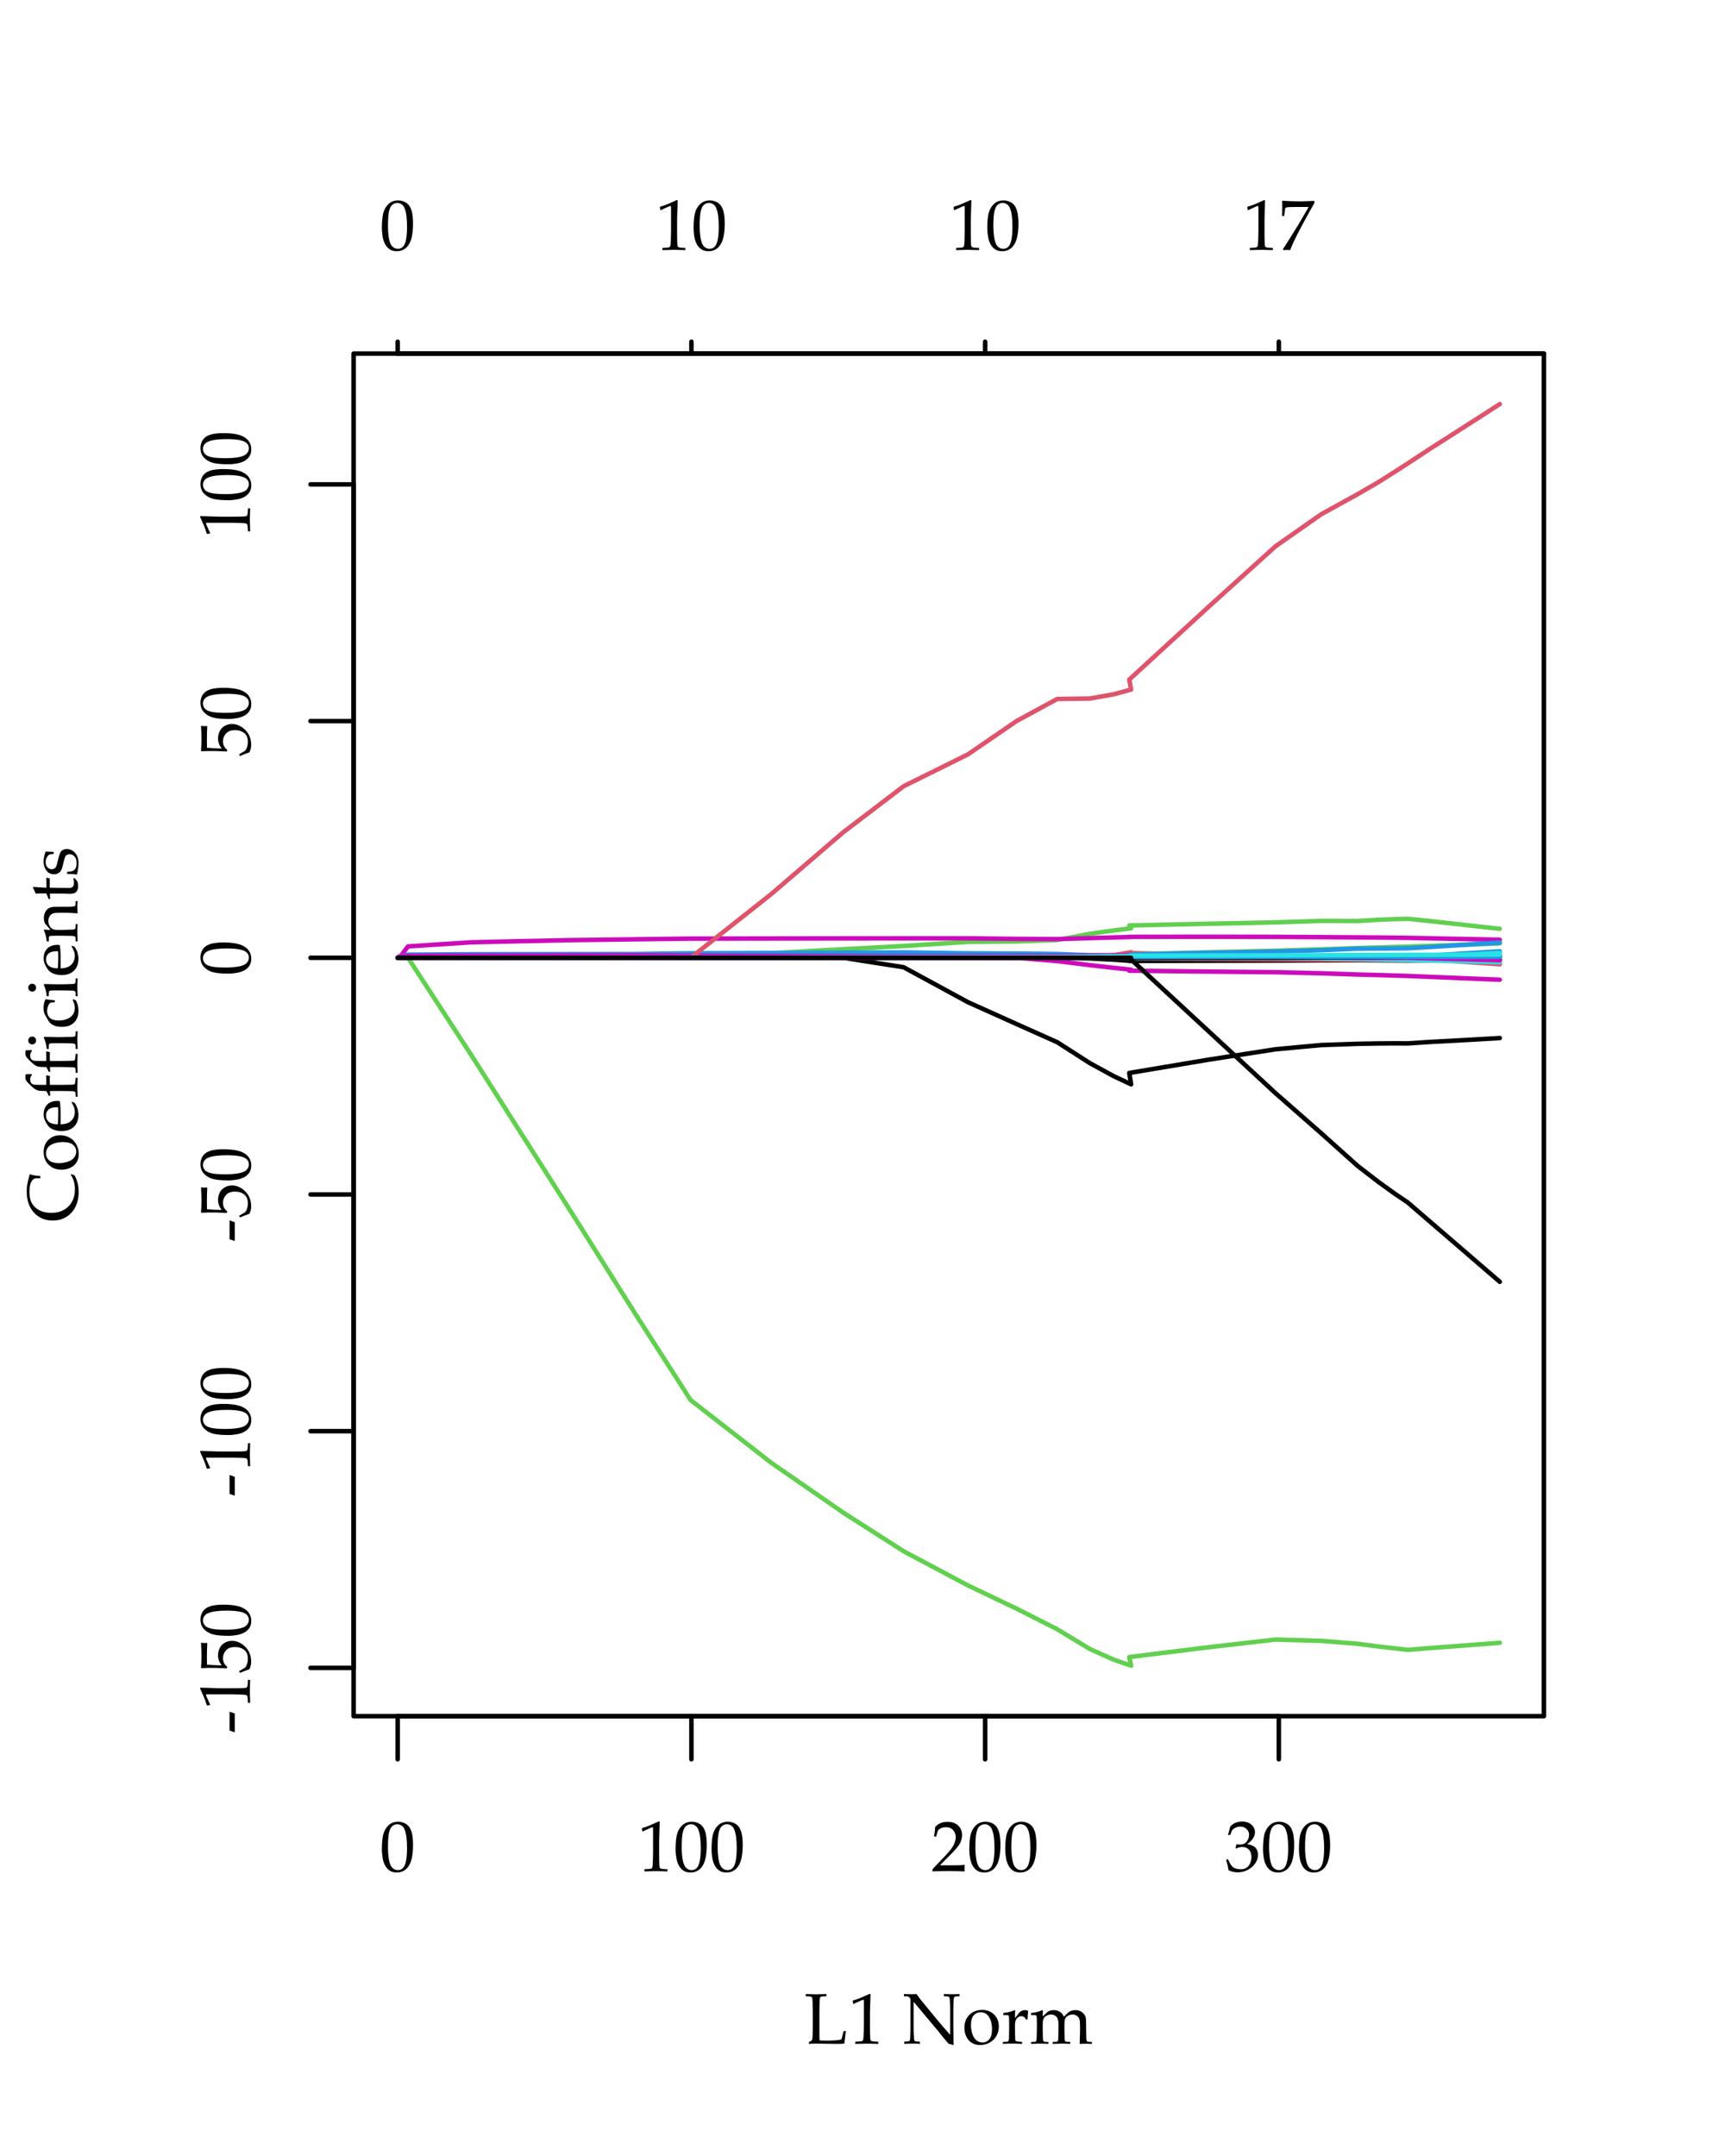 <?xml version="1.0" encoding="UTF-8"?>
<svg xmlns="http://www.w3.org/2000/svg" xmlns:xlink="http://www.w3.org/1999/xlink" width="288pt" height="360pt" viewBox="0 0 288 360" version="1.1">
<defs>
<g>
<symbol overflow="visible" id="glyph0-0">
<path style="stroke:none;" d="M 1.5 0 L 1.5 -7.5 L 7.5 -7.5 L 7.5 0 Z M 1.688 -0.188 L 7.312 -0.188 L 7.312 -7.312 L 1.688 -7.312 Z M 1.688 -0.188 "/>
</symbol>
<symbol overflow="visible" id="glyph0-1">
<path style="stroke:none;" d="M 0.359 -3.625 C 0.359 -4.738 0.438 -5.598 0.594 -6.203 C 0.758 -6.805 1.051 -7.305 1.469 -7.703 C 1.895 -8.098 2.43 -8.297 3.078 -8.297 C 3.41 -8.297 3.711 -8.238 3.984 -8.125 C 4.266 -8.02 4.492 -7.879 4.672 -7.703 C 4.859 -7.535 5.008 -7.328 5.125 -7.078 C 5.25 -6.828 5.336 -6.578 5.391 -6.328 C 5.504 -5.766 5.562 -5.145 5.562 -4.469 C 5.562 -3.594 5.492 -2.844 5.359 -2.219 C 5.285 -1.863 5.176 -1.535 5.031 -1.234 C 4.883 -0.941 4.711 -0.691 4.516 -0.484 C 4.316 -0.285 4.078 -0.125 3.797 0 C 3.516 0.125 3.195 0.188 2.844 0.188 C 2.414 0.188 2.051 0.098 1.75 -0.078 C 1.445 -0.266 1.203 -0.5 1.016 -0.781 C 0.766 -1.176 0.594 -1.633 0.5 -2.156 C 0.406 -2.676 0.359 -3.164 0.359 -3.625 Z M 1.375 -3.969 C 1.375 -3.406 1.41 -2.852 1.484 -2.312 C 1.555 -1.77 1.672 -1.332 1.828 -1 C 1.941 -0.77 2.102 -0.582 2.312 -0.438 C 2.52 -0.289 2.758 -0.219 3.031 -0.219 C 3.469 -0.219 3.805 -0.406 4.047 -0.781 C 4.391 -1.312 4.562 -2.367 4.562 -3.953 C 4.562 -4.629 4.523 -5.238 4.453 -5.781 C 4.379 -6.32 4.258 -6.766 4.094 -7.109 C 3.988 -7.336 3.836 -7.52 3.641 -7.656 C 3.441 -7.801 3.203 -7.875 2.922 -7.875 C 2.617 -7.875 2.348 -7.773 2.109 -7.578 C 1.867 -7.391 1.688 -7.035 1.562 -6.516 C 1.438 -6.004 1.375 -5.156 1.375 -3.969 Z M 1.375 -3.969 "/>
</symbol>
<symbol overflow="visible" id="glyph0-2">
<path style="stroke:none;" d="M 0.891 -6.672 L 0.797 -6.703 L 0.734 -7.188 L 0.797 -7.25 C 1.211 -7.363 1.664 -7.523 2.156 -7.734 C 2.883 -8.047 3.352 -8.254 3.562 -8.359 L 3.703 -8.297 C 3.641 -6.516 3.609 -5.488 3.609 -5.219 L 3.609 -3.047 C 3.609 -2.18 3.617 -1.523 3.641 -1.078 C 3.648 -0.816 3.68 -0.648 3.734 -0.578 C 3.797 -0.516 3.875 -0.469 3.969 -0.438 C 4.07 -0.406 4.414 -0.379 5 -0.359 L 5 0 C 4.008 -0.031 3.391 -0.047 3.141 -0.047 C 2.953 -0.047 2.289 -0.031 1.156 0 L 1.156 -0.359 C 1.75 -0.391 2.086 -0.414 2.172 -0.438 C 2.266 -0.457 2.332 -0.488 2.375 -0.531 C 2.426 -0.582 2.461 -0.645 2.484 -0.719 C 2.516 -0.844 2.539 -1.191 2.562 -1.766 C 2.582 -2.336 2.594 -2.773 2.594 -3.078 L 2.594 -5.391 C 2.594 -6.328 2.594 -6.914 2.594 -7.156 C 2.594 -7.258 2.578 -7.328 2.547 -7.359 C 2.535 -7.367 2.516 -7.375 2.484 -7.375 C 2.453 -7.375 2.363 -7.344 2.219 -7.281 C 1.551 -6.988 1.109 -6.785 0.891 -6.672 Z M 0.891 -6.672 "/>
</symbol>
<symbol overflow="visible" id="glyph0-3">
<path style="stroke:none;" d="M 0.203 0 L 0.203 -0.328 C 0.316 -0.484 0.535 -0.723 0.859 -1.047 L 2.156 -2.406 C 2.258 -2.508 2.508 -2.785 2.906 -3.234 C 3.207 -3.566 3.441 -3.875 3.609 -4.156 C 3.773 -4.438 3.895 -4.707 3.969 -4.969 C 4.051 -5.238 4.094 -5.488 4.094 -5.719 C 4.094 -6.125 3.977 -6.477 3.75 -6.781 C 3.457 -7.176 3.031 -7.375 2.469 -7.375 C 2.156 -7.375 1.879 -7.32 1.641 -7.219 C 1.41 -7.113 1.254 -7 1.172 -6.875 C 1.098 -6.758 0.984 -6.41 0.828 -5.828 L 0.469 -5.828 C 0.562 -6.348 0.629 -6.883 0.672 -7.438 C 0.922 -7.676 1.129 -7.844 1.297 -7.938 C 1.461 -8.039 1.664 -8.125 1.906 -8.188 C 2.145 -8.25 2.41 -8.281 2.703 -8.281 C 3.211 -8.281 3.641 -8.191 3.984 -8.016 C 4.336 -7.848 4.617 -7.594 4.828 -7.25 C 5.047 -6.906 5.156 -6.516 5.156 -6.078 C 5.156 -5.609 5.035 -5.145 4.797 -4.688 C 4.555 -4.238 4.055 -3.633 3.297 -2.875 L 2.297 -1.875 C 1.93 -1.52 1.656 -1.234 1.469 -1.016 L 4.031 -1.016 C 4.551 -1.016 5.062 -1.039 5.562 -1.094 L 5.594 -1.047 C 5.57 -0.898 5.562 -0.723 5.562 -0.516 C 5.562 -0.336 5.57 -0.188 5.594 -0.062 L 5.562 0 C 5.281 -0.02 4.961 -0.031 4.609 -0.031 C 3.805 -0.051 3.27 -0.062 3 -0.062 C 2.664 -0.062 2.098 -0.051 1.297 -0.031 C 0.848 -0.031 0.484 -0.02 0.203 0 Z M 0.203 0 "/>
</symbol>
<symbol overflow="visible" id="glyph0-4">
<path style="stroke:none;" d="M 0.609 -0.188 C 0.555 -0.52 0.508 -0.773 0.469 -0.953 C 0.438 -1.066 0.348 -1.391 0.203 -1.922 L 0.516 -2.047 C 0.766 -1.391 1.047 -0.941 1.359 -0.703 C 1.68 -0.473 2.098 -0.359 2.609 -0.359 C 2.984 -0.359 3.297 -0.43 3.547 -0.578 C 3.805 -0.723 4.016 -0.957 4.172 -1.281 C 4.336 -1.613 4.422 -1.984 4.422 -2.391 C 4.422 -2.93 4.281 -3.348 4 -3.641 C 3.727 -3.93 3.359 -4.078 2.891 -4.078 C 2.734 -4.078 2.586 -4.062 2.453 -4.031 C 2.316 -4 2.117 -3.926 1.859 -3.812 L 1.781 -3.875 L 1.906 -4.516 C 2.219 -4.492 2.426 -4.484 2.531 -4.484 C 3.008 -4.484 3.379 -4.648 3.641 -4.984 C 3.898 -5.316 4.031 -5.695 4.031 -6.125 C 4.031 -6.5 3.891 -6.816 3.609 -7.078 C 3.336 -7.348 2.992 -7.484 2.578 -7.484 C 2.316 -7.484 2.066 -7.43 1.828 -7.328 C 1.598 -7.223 1.395 -7.086 1.219 -6.922 C 1.145 -6.773 1.035 -6.492 0.891 -6.078 L 0.516 -6.078 L 0.891 -7.484 C 1.148 -7.766 1.395 -7.957 1.625 -8.062 C 2 -8.238 2.41 -8.328 2.859 -8.328 C 3.523 -8.328 4.051 -8.148 4.438 -7.797 C 4.82 -7.453 5.016 -7.031 5.016 -6.531 C 5.016 -6.195 4.91 -5.863 4.703 -5.531 C 4.504 -5.207 4.172 -4.879 3.703 -4.547 C 4.141 -4.484 4.484 -4.379 4.734 -4.234 C 4.992 -4.098 5.191 -3.898 5.328 -3.641 C 5.461 -3.379 5.531 -3.086 5.531 -2.766 C 5.531 -2.297 5.383 -1.836 5.094 -1.391 C 4.801 -0.941 4.391 -0.57 3.859 -0.281 C 3.328 0.008 2.754 0.156 2.141 0.156 C 1.859 0.156 1.602 0.129 1.375 0.078 C 1.156 0.023 0.898 -0.062 0.609 -0.188 Z M 0.609 -0.188 "/>
</symbol>
<symbol overflow="visible" id="glyph0-5">
<path style="stroke:none;" d="M 0.75 0 L 0.75 -0.312 C 0.988 -0.414 1.141 -0.504 1.203 -0.578 C 1.242 -0.609 1.273 -0.648 1.297 -0.703 C 1.328 -0.816 1.348 -1.051 1.359 -1.406 C 1.379 -1.945 1.391 -2.27 1.391 -2.375 L 1.391 -5.516 C 1.391 -6.047 1.379 -6.566 1.359 -7.078 C 1.348 -7.453 1.32 -7.672 1.281 -7.734 C 1.238 -7.805 1.164 -7.859 1.062 -7.891 C 0.969 -7.922 0.688 -7.941 0.219 -7.953 L 0.219 -8.328 C 1.164 -8.297 1.754 -8.281 1.984 -8.281 C 2.234 -8.281 2.797 -8.297 3.672 -8.328 L 3.672 -7.953 C 3.203 -7.941 2.914 -7.922 2.812 -7.891 C 2.719 -7.859 2.648 -7.812 2.609 -7.75 C 2.566 -7.676 2.539 -7.488 2.531 -7.188 C 2.52 -7.102 2.508 -6.547 2.5 -5.516 L 2.5 -1.578 C 2.5 -1.172 2.508 -0.836 2.531 -0.578 C 2.969 -0.555 3.406 -0.547 3.844 -0.547 C 4.945 -0.547 5.723 -0.613 6.172 -0.75 C 6.211 -0.863 6.254 -1 6.297 -1.156 L 6.531 -2.125 L 6.922 -2.125 C 6.836 -1.539 6.754 -0.859 6.672 -0.078 C 6.516 -0.047 6.391 -0.023 6.297 -0.016 C 6.086 -0.004 5.773 0 5.359 0 L 1.891 -0.047 C 1.516 -0.047 1.133 -0.031 0.75 0 Z M 0.75 0 "/>
</symbol>
<symbol overflow="visible" id="glyph0-6">
<path style="stroke:none;" d=""/>
</symbol>
<symbol overflow="visible" id="glyph0-7">
<path style="stroke:none;" d="M 0.328 0 L 0.328 -0.375 C 0.742 -0.375 1.016 -0.406 1.141 -0.469 C 1.191 -0.488 1.234 -0.523 1.266 -0.578 C 1.297 -0.648 1.32 -0.852 1.344 -1.188 C 1.363 -1.707 1.375 -2.156 1.375 -2.531 L 1.375 -7.297 C 1.375 -7.43 1.367 -7.516 1.359 -7.547 C 1.328 -7.617 1.254 -7.707 1.141 -7.812 C 1.066 -7.875 0.984 -7.91 0.891 -7.922 C 0.805 -7.941 0.602 -7.953 0.281 -7.953 L 0.281 -8.328 C 0.938 -8.305 1.348 -8.297 1.516 -8.297 C 1.805 -8.297 2.094 -8.305 2.375 -8.328 C 2.695 -7.891 2.938 -7.566 3.094 -7.359 L 4.312 -5.875 L 6.078 -3.734 C 6.648 -3.055 7.109 -2.523 7.453 -2.141 C 7.672 -1.879 7.852 -1.676 8 -1.531 L 8 -5.812 C 8 -6.188 7.984 -6.633 7.953 -7.156 C 7.941 -7.477 7.914 -7.68 7.875 -7.766 C 7.852 -7.805 7.816 -7.844 7.766 -7.875 C 7.629 -7.926 7.359 -7.953 6.953 -7.953 L 6.953 -8.328 C 7.41 -8.305 7.879 -8.297 8.359 -8.297 C 8.805 -8.297 9.207 -8.305 9.562 -8.328 L 9.562 -7.953 C 9.156 -7.953 8.891 -7.926 8.766 -7.875 C 8.711 -7.844 8.676 -7.801 8.656 -7.75 C 8.613 -7.676 8.582 -7.473 8.562 -7.141 C 8.539 -6.617 8.531 -6.176 8.531 -5.812 L 8.531 -2.984 C 8.531 -2.422 8.539 -1.359 8.562 0.203 L 7.953 0.031 L 7.812 0 C 7.789 -0.008 7.77 -0.02 7.75 -0.031 C 7.727 -0.051 7.656 -0.129 7.531 -0.266 C 7.207 -0.641 6.969 -0.922 6.812 -1.109 L 6.062 -2.062 L 1.906 -7.016 L 1.906 -2.531 C 1.906 -2.145 1.922 -1.691 1.953 -1.172 C 1.961 -0.848 1.984 -0.648 2.016 -0.578 C 2.047 -0.523 2.086 -0.484 2.141 -0.453 C 2.273 -0.398 2.547 -0.375 2.953 -0.375 L 2.953 0 C 2.609 -0.031 2.227 -0.047 1.812 -0.047 C 1.352 -0.047 0.859 -0.031 0.328 0 Z M 0.328 0 "/>
</symbol>
<symbol overflow="visible" id="glyph0-8">
<path style="stroke:none;" d="M 0.406 -2.703 C 0.406 -3.578 0.68 -4.289 1.234 -4.844 C 1.785 -5.395 2.5 -5.672 3.375 -5.672 C 4.195 -5.672 4.863 -5.41 5.375 -4.891 C 5.895 -4.379 6.156 -3.711 6.156 -2.891 C 6.156 -2.328 6.02 -1.805 5.75 -1.328 C 5.488 -0.859 5.113 -0.488 4.625 -0.219 C 4.145 0.051 3.613 0.188 3.031 0.188 C 2.57 0.188 2.188 0.109 1.875 -0.047 C 1.562 -0.203 1.305 -0.395 1.109 -0.625 C 0.922 -0.852 0.773 -1.086 0.672 -1.328 C 0.492 -1.754 0.406 -2.211 0.406 -2.703 Z M 1.5 -3.125 C 1.5 -2.645 1.578 -2.156 1.734 -1.656 C 1.898 -1.164 2.133 -0.805 2.438 -0.578 C 2.738 -0.348 3.066 -0.234 3.422 -0.234 C 3.879 -0.234 4.258 -0.41 4.562 -0.766 C 4.863 -1.129 5.016 -1.688 5.016 -2.438 C 5.016 -3.051 4.926 -3.582 4.75 -4.031 C 4.57 -4.488 4.344 -4.812 4.062 -5 C 3.781 -5.188 3.469 -5.281 3.125 -5.281 C 2.645 -5.281 2.254 -5.102 1.953 -4.75 C 1.648 -4.406 1.5 -3.863 1.5 -3.125 Z M 1.5 -3.125 "/>
</symbol>
<symbol overflow="visible" id="glyph0-9">
<path style="stroke:none;" d="M 0.281 0 L 0.281 -0.328 C 0.719 -0.336 0.953 -0.348 0.984 -0.359 C 1.055 -0.367 1.109 -0.383 1.141 -0.406 C 1.172 -0.438 1.195 -0.473 1.219 -0.516 C 1.258 -0.609 1.285 -0.75 1.297 -0.938 C 1.316 -1.988 1.328 -2.535 1.328 -2.578 L 1.328 -3.281 C 1.328 -3.594 1.32 -3.926 1.312 -4.281 C 1.301 -4.508 1.281 -4.645 1.25 -4.688 C 1.227 -4.738 1.188 -4.773 1.125 -4.797 C 1.062 -4.816 0.805 -4.82 0.359 -4.812 L 0.359 -5.156 C 1.148 -5.258 1.727 -5.398 2.094 -5.578 C 2.164 -5.617 2.219 -5.641 2.25 -5.641 C 2.27 -5.641 2.285 -5.629 2.297 -5.609 C 2.316 -5.586 2.328 -5.555 2.328 -5.516 C 2.328 -5.492 2.328 -5.461 2.328 -5.422 C 2.305 -5.18 2.297 -4.812 2.297 -4.312 C 2.473 -4.52 2.633 -4.723 2.781 -4.922 C 2.926 -5.117 3.031 -5.25 3.094 -5.312 C 3.219 -5.414 3.352 -5.492 3.5 -5.547 C 3.656 -5.609 3.816 -5.641 3.984 -5.641 C 4.141 -5.641 4.301 -5.602 4.469 -5.531 L 4.5 -5.453 C 4.438 -4.93 4.406 -4.473 4.406 -4.078 L 4.141 -4.078 C 4.047 -4.266 3.938 -4.398 3.812 -4.484 C 3.695 -4.578 3.551 -4.625 3.375 -4.625 C 3.07 -4.625 2.816 -4.5 2.609 -4.25 C 2.398 -4 2.297 -3.629 2.297 -3.141 L 2.297 -2.531 C 2.297 -2.27 2.305 -1.801 2.328 -1.125 C 2.328 -0.875 2.332 -0.719 2.344 -0.656 C 2.363 -0.594 2.383 -0.547 2.406 -0.516 C 2.438 -0.484 2.477 -0.457 2.531 -0.438 C 2.656 -0.406 2.973 -0.367 3.484 -0.328 L 3.484 0 C 2.797 -0.031 2.211 -0.047 1.734 -0.047 C 1.234 -0.047 0.75 -0.031 0.281 0 Z M 0.281 0 "/>
</symbol>
<symbol overflow="visible" id="glyph0-10">
<path style="stroke:none;" d="M 0.25 0 L 0.25 -0.328 L 0.797 -0.344 C 0.879 -0.344 0.941 -0.352 0.984 -0.375 C 1.035 -0.406 1.07 -0.441 1.094 -0.484 C 1.133 -0.555 1.16 -0.691 1.172 -0.891 C 1.172 -0.941 1.188 -1.504 1.219 -2.578 L 1.219 -3.281 C 1.219 -3.594 1.211 -3.926 1.203 -4.281 C 1.18 -4.508 1.16 -4.645 1.141 -4.688 C 1.117 -4.738 1.078 -4.773 1.016 -4.797 C 0.953 -4.816 0.695 -4.82 0.25 -4.812 L 0.25 -5.156 C 1.039 -5.258 1.613 -5.398 1.969 -5.578 C 2.051 -5.617 2.109 -5.641 2.141 -5.641 C 2.16 -5.641 2.176 -5.629 2.188 -5.609 C 2.207 -5.586 2.219 -5.555 2.219 -5.516 C 2.219 -5.492 2.219 -5.461 2.219 -5.422 C 2.195 -5.234 2.188 -4.957 2.188 -4.594 L 2.953 -5.297 C 3.047 -5.379 3.102 -5.426 3.125 -5.438 C 3.219 -5.488 3.348 -5.535 3.516 -5.578 C 3.68 -5.617 3.859 -5.641 4.047 -5.641 C 4.422 -5.641 4.754 -5.547 5.047 -5.359 C 5.336 -5.18 5.562 -4.91 5.719 -4.547 L 6.359 -5.156 C 6.504 -5.281 6.602 -5.359 6.656 -5.391 C 6.758 -5.453 6.906 -5.508 7.094 -5.562 C 7.281 -5.613 7.469 -5.641 7.656 -5.641 C 8.102 -5.641 8.473 -5.52 8.766 -5.281 C 9.066 -5.039 9.266 -4.773 9.359 -4.484 C 9.41 -4.273 9.438 -3.844 9.438 -3.188 L 9.438 -2.578 L 9.453 -1.766 C 9.461 -1.297 9.469 -1.02 9.469 -0.938 C 9.477 -0.738 9.504 -0.594 9.547 -0.5 C 9.555 -0.469 9.578 -0.438 9.609 -0.406 C 9.641 -0.383 9.688 -0.367 9.75 -0.359 C 9.781 -0.348 10 -0.336 10.406 -0.328 L 10.406 0 C 9.906 -0.02 9.566 -0.031 9.391 -0.031 C 9.223 -0.031 8.879 -0.02 8.359 0 L 8.406 -1.625 L 8.422 -2.25 L 8.422 -2.75 C 8.422 -3.406 8.391 -3.852 8.328 -4.094 C 8.266 -4.332 8.125 -4.523 7.906 -4.672 C 7.695 -4.828 7.453 -4.906 7.172 -4.906 C 6.848 -4.906 6.551 -4.812 6.281 -4.625 C 6.094 -4.477 5.969 -4.305 5.906 -4.109 C 5.844 -3.922 5.812 -3.539 5.812 -2.969 L 5.812 -2.578 L 5.828 -1.766 C 5.836 -1.297 5.844 -1.02 5.844 -0.938 C 5.852 -0.738 5.875 -0.594 5.906 -0.5 C 5.926 -0.469 5.953 -0.438 5.984 -0.406 C 6.016 -0.383 6.062 -0.367 6.125 -0.359 C 6.156 -0.348 6.375 -0.336 6.781 -0.328 L 6.781 0 C 6.195 -0.031 5.734 -0.047 5.391 -0.047 C 5.109 -0.047 4.598 -0.031 3.859 0 L 3.859 -0.328 L 4.406 -0.344 C 4.5 -0.344 4.566 -0.352 4.609 -0.375 C 4.648 -0.406 4.688 -0.441 4.719 -0.484 C 4.758 -0.555 4.781 -0.691 4.781 -0.891 C 4.789 -0.941 4.805 -1.504 4.828 -2.578 L 4.828 -3.031 C 4.828 -3.539 4.785 -3.91 4.703 -4.141 C 4.629 -4.367 4.492 -4.551 4.297 -4.688 C 4.098 -4.832 3.863 -4.906 3.594 -4.906 C 3.352 -4.906 3.129 -4.852 2.922 -4.75 C 2.711 -4.656 2.551 -4.531 2.438 -4.375 C 2.332 -4.227 2.266 -4.07 2.234 -3.906 C 2.203 -3.633 2.188 -3.312 2.188 -2.938 L 2.188 -2.578 C 2.207 -1.566 2.219 -1.02 2.219 -0.938 C 2.227 -0.738 2.25 -0.594 2.281 -0.5 C 2.301 -0.469 2.328 -0.438 2.359 -0.406 C 2.391 -0.383 2.438 -0.367 2.5 -0.359 C 2.52 -0.348 2.734 -0.336 3.141 -0.328 L 3.141 0 C 2.609 -0.031 2.148 -0.047 1.766 -0.047 C 1.43 -0.047 0.926 -0.031 0.25 0 Z M 0.25 0 "/>
</symbol>
<symbol overflow="visible" id="glyph0-11">
<path style="stroke:none;" d="M 0.797 0 L 0.672 -0.125 C 0.805 -0.32 1.191 -0.926 1.828 -1.938 C 2.035 -2.27 2.551 -3.102 3.375 -4.438 C 3.707 -4.988 4.16 -5.766 4.734 -6.766 C 4.785 -6.848 4.859 -6.977 4.953 -7.156 L 4.891 -7.203 L 3.078 -7.203 C 2.711 -7.203 2.332 -7.195 1.938 -7.188 C 1.551 -7.176 1.312 -7.148 1.219 -7.109 C 1.176 -7.086 1.141 -7.062 1.109 -7.031 L 1.062 -6.969 L 0.891 -5.688 L 0.547 -5.688 L 0.578 -7.234 C 0.578 -7.484 0.566 -7.801 0.547 -8.188 L 0.672 -8.25 C 0.984 -8.219 1.41 -8.191 1.953 -8.172 C 2.648 -8.148 3.109 -8.141 3.328 -8.141 C 3.816 -8.141 4.688 -8.164 5.938 -8.219 L 5.938 -7.859 L 5.094 -6.375 C 4.914 -6.051 4.484 -5.254 3.797 -3.984 C 3.316 -3.086 2.895 -2.258 2.531 -1.5 C 2.258 -0.914 2.047 -0.414 1.891 0 C 1.672 -0.02 1.484 -0.031 1.328 -0.031 C 1.16 -0.031 0.984 -0.02 0.797 0 Z M 0.797 0 "/>
</symbol>
<symbol overflow="visible" id="glyph1-0">
<path style="stroke:none;" d="M 0 -1.5 L -7.5 -1.5 L -7.5 -7.5 L 0 -7.5 Z M -0.188 -1.688 L -0.188 -7.312 L -7.312 -7.312 L -7.312 -1.688 Z M -0.188 -1.688 "/>
</symbol>
<symbol overflow="visible" id="glyph1-1">
<path style="stroke:none;" d="M -2.562 -0.266 L -2.656 -0.266 L -3.438 -0.531 L -3.438 -3.656 L -3.344 -3.656 L -2.562 -3.375 Z M -2.562 -0.266 "/>
</symbol>
<symbol overflow="visible" id="glyph1-2">
<path style="stroke:none;" d="M -6.672 -0.891 L -6.703 -0.797 L -7.188 -0.734 L -7.25 -0.797 C -7.363 -1.211 -7.523 -1.664 -7.734 -2.156 C -8.047 -2.883 -8.254 -3.352 -8.359 -3.562 L -8.297 -3.703 C -6.516 -3.641 -5.488 -3.609 -5.219 -3.609 L -3.047 -3.609 C -2.18 -3.609 -1.523 -3.617 -1.078 -3.641 C -0.816 -3.648 -0.648 -3.68 -0.578 -3.734 C -0.516 -3.797 -0.469 -3.875 -0.438 -3.969 C -0.406 -4.07 -0.379 -4.414 -0.359 -5 L 0 -5 C -0.031 -4.008 -0.047 -3.391 -0.047 -3.141 C -0.047 -2.953 -0.031 -2.289 0 -1.156 L -0.359 -1.156 C -0.391 -1.75 -0.414 -2.086 -0.438 -2.172 C -0.457 -2.266 -0.488 -2.332 -0.531 -2.375 C -0.582 -2.426 -0.645 -2.461 -0.719 -2.484 C -0.844 -2.516 -1.191 -2.539 -1.766 -2.562 C -2.336 -2.582 -2.773 -2.594 -3.078 -2.594 L -5.391 -2.594 C -6.328 -2.594 -6.914 -2.594 -7.156 -2.594 C -7.258 -2.594 -7.328 -2.578 -7.359 -2.547 C -7.367 -2.535 -7.375 -2.516 -7.375 -2.484 C -7.375 -2.453 -7.344 -2.363 -7.281 -2.219 C -6.988 -1.551 -6.785 -1.109 -6.672 -0.891 Z M -6.672 -0.891 "/>
</symbol>
<symbol overflow="visible" id="glyph1-3">
<path style="stroke:none;" d="M -0.125 -0.781 C -0.395 -0.688 -0.598 -0.613 -0.734 -0.562 L -1.688 -0.172 L -1.859 -0.453 C -1.223 -0.805 -0.863 -1.023 -0.781 -1.109 C -0.707 -1.191 -0.617 -1.375 -0.516 -1.656 C -0.422 -1.945 -0.375 -2.238 -0.375 -2.531 C -0.375 -2.926 -0.453 -3.27 -0.609 -3.562 C -0.773 -3.852 -1.02 -4.078 -1.344 -4.234 C -1.676 -4.398 -2.07 -4.484 -2.531 -4.484 C -3.207 -4.484 -3.707 -4.297 -4.031 -3.922 C -4.363 -3.555 -4.531 -3.125 -4.531 -2.625 C -4.531 -2.332 -4.473 -2.062 -4.359 -1.812 C -4.273 -1.633 -4.094 -1.414 -3.812 -1.156 L -3.891 -0.922 L -5.328 -0.984 C -5.547 -0.992 -5.723 -1 -5.859 -1 L -6.906 -1 C -7.219 -1 -7.531 -0.988 -7.844 -0.969 C -7.969 -0.969 -8.066 -0.961 -8.141 -0.953 L -8.203 -1.031 C -8.148 -1.664 -8.125 -2.332 -8.125 -3.031 C -8.125 -3.625 -8.148 -4.336 -8.203 -5.172 L -8.141 -5.203 C -7.941 -5.172 -7.758 -5.156 -7.594 -5.156 C -7.52 -5.156 -7.391 -5.16 -7.203 -5.172 L -7.156 -5.109 C -7.195 -4.566 -7.219 -3.754 -7.219 -2.672 C -7.219 -2.273 -7.211 -1.898 -7.203 -1.547 C -6.66 -1.484 -5.848 -1.441 -4.766 -1.422 C -4.984 -1.734 -5.133 -2.016 -5.219 -2.266 C -5.312 -2.516 -5.359 -2.789 -5.359 -3.094 C -5.359 -3.551 -5.258 -3.969 -5.062 -4.344 C -4.875 -4.719 -4.598 -5.004 -4.234 -5.203 C -3.867 -5.41 -3.473 -5.516 -3.047 -5.516 C -2.367 -5.516 -1.738 -5.285 -1.156 -4.828 C -0.27 -4.129 0.172 -3.195 0.172 -2.031 C 0.172 -1.77 0.145 -1.547 0.094 -1.359 C 0.051 -1.18 -0.02 -0.988 -0.125 -0.781 Z M -0.125 -0.781 "/>
</symbol>
<symbol overflow="visible" id="glyph1-4">
<path style="stroke:none;" d="M -3.625 -0.359 C -4.738 -0.359 -5.598 -0.438 -6.203 -0.594 C -6.805 -0.758 -7.305 -1.051 -7.703 -1.469 C -8.098 -1.895 -8.297 -2.43 -8.297 -3.078 C -8.297 -3.41 -8.238 -3.711 -8.125 -3.984 C -8.02 -4.266 -7.879 -4.492 -7.703 -4.672 C -7.535 -4.859 -7.328 -5.008 -7.078 -5.125 C -6.828 -5.25 -6.578 -5.336 -6.328 -5.391 C -5.766 -5.504 -5.145 -5.562 -4.469 -5.562 C -3.594 -5.562 -2.844 -5.492 -2.219 -5.359 C -1.863 -5.285 -1.535 -5.176 -1.234 -5.031 C -0.941 -4.883 -0.691 -4.711 -0.484 -4.516 C -0.285 -4.316 -0.125 -4.078 0 -3.797 C 0.125 -3.516 0.188 -3.195 0.188 -2.844 C 0.188 -2.414 0.098 -2.051 -0.078 -1.75 C -0.266 -1.445 -0.5 -1.203 -0.781 -1.016 C -1.176 -0.766 -1.633 -0.594 -2.156 -0.5 C -2.676 -0.406 -3.164 -0.359 -3.625 -0.359 Z M -3.969 -1.375 C -3.406 -1.375 -2.852 -1.41 -2.312 -1.484 C -1.77 -1.555 -1.332 -1.672 -1 -1.828 C -0.77 -1.941 -0.582 -2.102 -0.438 -2.312 C -0.289 -2.52 -0.219 -2.758 -0.219 -3.031 C -0.219 -3.469 -0.406 -3.805 -0.781 -4.047 C -1.312 -4.391 -2.367 -4.562 -3.953 -4.562 C -4.629 -4.562 -5.238 -4.523 -5.781 -4.453 C -6.32 -4.379 -6.766 -4.258 -7.109 -4.094 C -7.336 -3.988 -7.52 -3.836 -7.656 -3.641 C -7.801 -3.441 -7.875 -3.203 -7.875 -2.922 C -7.875 -2.617 -7.773 -2.348 -7.578 -2.109 C -7.391 -1.867 -7.035 -1.688 -6.516 -1.562 C -6.004 -1.438 -5.156 -1.375 -3.969 -1.375 Z M -3.969 -1.375 "/>
</symbol>
<symbol overflow="visible" id="glyph1-5">
<path style="stroke:none;" d="M -1.031 -8.172 L -0.5 -7.953 C -0.258 -7.492 -0.086 -7.047 0.016 -6.609 C 0.117 -6.172 0.172 -5.691 0.172 -5.172 C 0.172 -4.566 0.094 -4.004 -0.062 -3.484 C -0.219 -2.961 -0.438 -2.508 -0.719 -2.125 C -1 -1.738 -1.316 -1.422 -1.672 -1.172 C -2.023 -0.922 -2.406 -0.734 -2.812 -0.609 C -3.227 -0.484 -3.68 -0.422 -4.172 -0.422 C -5.422 -0.422 -6.453 -0.852 -7.266 -1.719 C -8.086 -2.594 -8.5 -3.781 -8.5 -5.281 C -8.5 -5.633 -8.477 -5.961 -8.438 -6.266 C -8.395 -6.566 -8.316 -6.938 -8.203 -7.375 C -8.086 -7.812 -8.02 -8.078 -8 -8.172 C -7.781 -8.086 -7.566 -8.023 -7.359 -7.984 C -7.035 -7.922 -6.656 -7.879 -6.219 -7.859 L -6.219 -7.484 L -6.906 -7.484 C -7.289 -7.441 -7.578 -7.227 -7.766 -6.844 C -7.953 -6.457 -8.047 -5.895 -8.047 -5.156 C -8.035 -4.594 -7.961 -4.117 -7.828 -3.734 C -7.691 -3.348 -7.477 -3.008 -7.188 -2.719 C -6.895 -2.426 -6.523 -2.188 -6.078 -2 C -5.629 -1.812 -5.066 -1.711 -4.391 -1.703 C -3.211 -1.703 -2.258 -2.062 -1.531 -2.781 C -0.812 -3.508 -0.453 -4.469 -0.453 -5.656 C -0.453 -6.188 -0.531 -6.68 -0.688 -7.141 C -0.781 -7.453 -0.938 -7.766 -1.156 -8.078 Z M -1.031 -8.172 "/>
</symbol>
<symbol overflow="visible" id="glyph1-6">
<path style="stroke:none;" d="M -2.703 -0.406 C -3.578 -0.406 -4.289 -0.68 -4.844 -1.234 C -5.395 -1.785 -5.672 -2.5 -5.672 -3.375 C -5.672 -4.195 -5.41 -4.863 -4.891 -5.375 C -4.379 -5.895 -3.711 -6.156 -2.891 -6.156 C -2.328 -6.156 -1.805 -6.02 -1.328 -5.75 C -0.859 -5.488 -0.488 -5.113 -0.219 -4.625 C 0.051 -4.145 0.188 -3.613 0.188 -3.031 C 0.188 -2.57 0.109 -2.188 -0.047 -1.875 C -0.203 -1.562 -0.395 -1.305 -0.625 -1.109 C -0.852 -0.922 -1.086 -0.773 -1.328 -0.672 C -1.754 -0.492 -2.211 -0.406 -2.703 -0.406 Z M -3.125 -1.5 C -2.645 -1.5 -2.156 -1.578 -1.656 -1.734 C -1.164 -1.898 -0.805 -2.133 -0.578 -2.438 C -0.348 -2.738 -0.234 -3.066 -0.234 -3.422 C -0.234 -3.879 -0.41 -4.258 -0.766 -4.562 C -1.129 -4.863 -1.688 -5.016 -2.438 -5.016 C -3.051 -5.016 -3.582 -4.926 -4.031 -4.75 C -4.488 -4.57 -4.812 -4.344 -5 -4.062 C -5.188 -3.781 -5.281 -3.469 -5.281 -3.125 C -5.281 -2.645 -5.102 -2.254 -4.75 -1.953 C -4.406 -1.648 -3.863 -1.5 -3.125 -1.5 Z M -3.125 -1.5 "/>
</symbol>
<symbol overflow="visible" id="glyph1-7">
<path style="stroke:none;" d="M -0.906 -5.188 L -0.484 -5 C -0.316 -4.727 -0.207 -4.531 -0.156 -4.406 C -0.07 -4.219 -0.004 -4.004 0.047 -3.766 C 0.109 -3.535 0.141 -3.289 0.141 -3.031 C 0.141 -2.508 0.035 -2.039 -0.172 -1.625 C -0.391 -1.207 -0.711 -0.879 -1.141 -0.641 C -1.566 -0.41 -2.07 -0.297 -2.656 -0.297 C -3.102 -0.297 -3.504 -0.359 -3.859 -0.484 C -4.223 -0.609 -4.492 -0.75 -4.672 -0.906 C -4.797 -1.02 -4.938 -1.191 -5.094 -1.422 C -5.258 -1.66 -5.391 -1.898 -5.484 -2.141 C -5.609 -2.453 -5.672 -2.785 -5.672 -3.141 C -5.672 -3.578 -5.57 -3.973 -5.375 -4.328 C -5.176 -4.68 -4.906 -4.938 -4.562 -5.094 C -4.219 -5.258 -3.828 -5.344 -3.391 -5.344 C -3.285 -5.344 -3.156 -5.336 -3 -5.328 C -2.938 -5.047 -2.898 -4.797 -2.891 -4.578 C -2.859 -4.148 -2.844 -3.727 -2.844 -3.312 L -2.844 -1.422 C -2.281 -1.43 -1.828 -1.531 -1.484 -1.719 C -1.141 -1.906 -0.883 -2.16 -0.719 -2.484 C -0.551 -2.805 -0.469 -3.145 -0.469 -3.5 C -0.469 -3.738 -0.504 -3.973 -0.578 -4.203 C -0.66 -4.441 -0.805 -4.738 -1.016 -5.094 Z M -3.312 -1.422 C -3.289 -1.535 -3.273 -1.742 -3.266 -2.047 C -3.242 -2.629 -3.234 -3.031 -3.234 -3.25 C -3.234 -3.77 -3.242 -4.109 -3.266 -4.266 C -3.359 -4.273 -3.43 -4.281 -3.484 -4.281 C -4.098 -4.281 -4.551 -4.156 -4.844 -3.906 C -5.133 -3.656 -5.281 -3.32 -5.281 -2.906 C -5.281 -2.457 -5.117 -2.098 -4.797 -1.828 C -4.484 -1.566 -3.988 -1.43 -3.312 -1.422 Z M -3.312 -1.422 "/>
</symbol>
<symbol overflow="visible" id="glyph1-8">
<path style="stroke:none;" d="M -4.578 -0.453 L -4.828 -0.453 C -4.953 -0.754 -5.086 -1.02 -5.234 -1.25 L -5.578 -1.25 C -6.086 -1.25 -6.445 -1.281 -6.656 -1.344 C -6.863 -1.414 -7.051 -1.508 -7.219 -1.625 C -7.457 -1.801 -7.766 -2.078 -8.141 -2.453 C -8.391 -2.711 -8.547 -2.898 -8.609 -3.016 C -8.691 -3.18 -8.734 -3.367 -8.734 -3.578 C -8.734 -3.734 -8.707 -3.891 -8.656 -4.047 L -7.688 -4.078 L -7.625 -3.938 C -7.727 -3.812 -7.801 -3.691 -7.844 -3.578 C -7.895 -3.461 -7.922 -3.32 -7.922 -3.156 C -7.922 -2.945 -7.879 -2.773 -7.797 -2.641 C -7.711 -2.504 -7.586 -2.406 -7.422 -2.344 C -7.266 -2.289 -6.941 -2.266 -6.453 -2.266 L -5.234 -2.266 L -5.234 -2.891 C -5.234 -3.203 -5.242 -3.504 -5.266 -3.797 L -5.234 -3.859 L -4.625 -3.75 C -4.645 -3.406 -4.656 -3.156 -4.656 -3 C -4.656 -2.832 -4.645 -2.586 -4.625 -2.266 L -2.531 -2.266 C -2.27 -2.266 -1.801 -2.273 -1.125 -2.297 C -0.875 -2.297 -0.719 -2.301 -0.656 -2.312 C -0.594 -2.332 -0.547 -2.352 -0.516 -2.375 C -0.484 -2.406 -0.457 -2.453 -0.438 -2.516 C -0.406 -2.629 -0.367 -2.941 -0.328 -3.453 L 0 -3.453 C -0.031 -2.547 -0.047 -1.992 -0.047 -1.797 C -0.047 -1.617 -0.031 -1.113 0 -0.281 L -0.328 -0.281 L -0.344 -0.844 C -0.344 -0.926 -0.352 -0.988 -0.375 -1.031 C -0.406 -1.082 -0.441 -1.117 -0.484 -1.141 C -0.555 -1.18 -0.691 -1.207 -0.891 -1.219 C -0.941 -1.219 -1.504 -1.227 -2.578 -1.25 L -4.625 -1.25 Z M -4.578 -0.453 "/>
</symbol>
<symbol overflow="visible" id="glyph1-9">
<path style="stroke:none;" d="M -8.25 -1.688 C -8.25 -1.875 -8.18 -2.031 -8.047 -2.156 C -7.922 -2.281 -7.77 -2.344 -7.594 -2.344 C -7.406 -2.344 -7.25 -2.281 -7.125 -2.156 C -7 -2.031 -6.938 -1.875 -6.938 -1.688 C -6.938 -1.508 -7 -1.352 -7.125 -1.219 C -7.25 -1.094 -7.406 -1.031 -7.594 -1.031 C -7.77 -1.031 -7.922 -1.094 -8.047 -1.219 C -8.18 -1.352 -8.25 -1.508 -8.25 -1.688 Z M -4.828 -0.266 L -5.156 -0.266 C -5.238 -1.023 -5.406 -1.66 -5.656 -2.172 L -5.562 -2.297 C -4.727 -2.266 -4.086 -2.25 -3.641 -2.25 L -2.578 -2.25 C -1.566 -2.27 -1.02 -2.285 -0.938 -2.297 C -0.738 -2.297 -0.594 -2.316 -0.5 -2.359 C -0.469 -2.379 -0.438 -2.406 -0.406 -2.438 C -0.383 -2.469 -0.367 -2.516 -0.359 -2.578 C -0.348 -2.598 -0.336 -2.812 -0.328 -3.219 L 0 -3.219 C -0.031 -2.625 -0.047 -2.148 -0.047 -1.797 C -0.047 -1.484 -0.031 -0.973 0 -0.266 L -0.328 -0.266 L -0.344 -0.828 C -0.344 -0.898 -0.352 -0.957 -0.375 -1 C -0.406 -1.051 -0.441 -1.086 -0.484 -1.109 C -0.555 -1.148 -0.691 -1.18 -0.891 -1.203 C -0.941 -1.203 -1.504 -1.211 -2.578 -1.234 L -3.609 -1.234 C -4.191 -1.234 -4.535 -1.211 -4.641 -1.172 C -4.703 -1.148 -4.75 -1.109 -4.781 -1.047 C -4.812 -0.984 -4.828 -0.723 -4.828 -0.266 Z M -4.828 -0.266 "/>
</symbol>
<symbol overflow="visible" id="glyph1-10">
<path style="stroke:none;" d="M -0.672 -5.094 L -0.281 -4.859 C -0.133 -4.586 -0.031 -4.316 0.031 -4.047 C 0.102 -3.785 0.141 -3.488 0.141 -3.156 C 0.141 -2.332 -0.102 -1.676 -0.594 -1.188 C -1.094 -0.707 -1.773 -0.469 -2.641 -0.469 C -3.098 -0.469 -3.492 -0.531 -3.828 -0.656 C -4.172 -0.789 -4.438 -0.957 -4.625 -1.156 C -4.75 -1.281 -4.91 -1.52 -5.109 -1.875 C -5.316 -2.238 -5.453 -2.492 -5.516 -2.641 C -5.629 -2.91 -5.688 -3.227 -5.688 -3.594 C -5.688 -3.945 -5.648 -4.266 -5.578 -4.547 C -5.523 -4.723 -5.445 -4.906 -5.344 -5.094 C -5.039 -5.039 -4.812 -5.004 -4.656 -4.984 C -4.5 -4.961 -4.219 -4.938 -3.812 -4.906 L -3.812 -4.578 C -4.195 -4.555 -4.438 -4.531 -4.531 -4.5 C -4.582 -4.488 -4.633 -4.457 -4.688 -4.406 C -4.789 -4.258 -4.883 -4.078 -4.969 -3.859 C -5.051 -3.641 -5.094 -3.398 -5.094 -3.141 C -5.094 -2.805 -5.023 -2.52 -4.891 -2.281 C -4.754 -2.039 -4.535 -1.852 -4.234 -1.719 C -3.941 -1.594 -3.582 -1.531 -3.156 -1.531 C -2.625 -1.531 -2.141 -1.625 -1.703 -1.812 C -1.273 -2 -0.961 -2.25 -0.766 -2.562 C -0.566 -2.883 -0.469 -3.25 -0.469 -3.656 C -0.469 -3.852 -0.492 -4.047 -0.547 -4.234 C -0.598 -4.422 -0.691 -4.664 -0.828 -4.969 Z M -0.672 -5.094 "/>
</symbol>
<symbol overflow="visible" id="glyph1-11">
<path style="stroke:none;" d="M 0 -0.172 L -0.328 -0.172 L -0.344 -0.719 C -0.344 -0.801 -0.352 -0.863 -0.375 -0.906 C -0.406 -0.957 -0.441 -0.992 -0.484 -1.016 C -0.555 -1.055 -0.691 -1.082 -0.891 -1.094 C -0.941 -1.094 -1.504 -1.102 -2.578 -1.125 L -3.281 -1.125 C -3.594 -1.125 -3.926 -1.117 -4.281 -1.109 C -4.508 -1.098 -4.645 -1.078 -4.688 -1.047 C -4.738 -1.023 -4.773 -0.984 -4.797 -0.922 C -4.816 -0.859 -4.82 -0.609 -4.812 -0.172 L -5.156 -0.172 C -5.258 -0.953 -5.398 -1.523 -5.578 -1.891 C -5.617 -1.973 -5.641 -2.023 -5.641 -2.047 C -5.641 -2.078 -5.629 -2.098 -5.609 -2.109 C -5.586 -2.129 -5.555 -2.141 -5.516 -2.141 C -5.492 -2.141 -5.461 -2.141 -5.422 -2.141 C -5.285 -2.117 -4.988 -2.102 -4.531 -2.094 L -5.469 -3.188 C -5.582 -3.508 -5.641 -3.812 -5.641 -4.094 C -5.641 -4.414 -5.57 -4.719 -5.438 -5 C -5.312 -5.281 -5.148 -5.488 -4.953 -5.625 C -4.766 -5.77 -4.52 -5.867 -4.219 -5.922 C -4.051 -5.941 -3.562 -5.953 -2.75 -5.953 L -1.719 -5.953 C -1.207 -5.953 -0.863 -5.969 -0.688 -6 C -0.562 -6.02 -0.477 -6.051 -0.438 -6.094 C -0.395 -6.133 -0.367 -6.195 -0.359 -6.281 L -0.328 -6.906 L 0 -6.906 C -0.031 -6.52 -0.047 -6.203 -0.047 -5.953 C -0.047 -5.734 -0.031 -5.367 0 -4.859 C -0.969 -4.922 -1.578 -4.953 -1.828 -4.953 L -2.812 -4.953 C -3.426 -4.953 -3.828 -4.926 -4.016 -4.875 C -4.273 -4.812 -4.484 -4.66 -4.641 -4.422 C -4.805 -4.191 -4.891 -3.91 -4.891 -3.578 C -4.891 -3.285 -4.82 -3.016 -4.688 -2.766 C -4.551 -2.523 -4.391 -2.352 -4.203 -2.25 C -4.023 -2.145 -3.719 -2.094 -3.281 -2.094 L -2.578 -2.094 C -1.566 -2.125 -1.02 -2.141 -0.938 -2.141 C -0.738 -2.141 -0.594 -2.16 -0.5 -2.203 C -0.469 -2.223 -0.438 -2.25 -0.406 -2.281 C -0.383 -2.312 -0.367 -2.359 -0.359 -2.422 C -0.348 -2.441 -0.336 -2.656 -0.328 -3.062 L 0 -3.062 C -0.031 -2.582 -0.047 -2.148 -0.047 -1.766 C -0.047 -1.441 -0.031 -0.91 0 -0.172 Z M 0 -0.172 "/>
</symbol>
<symbol overflow="visible" id="glyph1-12">
<path style="stroke:none;" d="M -4.594 -0.266 L -4.844 -0.266 C -4.988 -0.66 -5.117 -0.973 -5.234 -1.203 C -6.172 -1.203 -6.766 -1.191 -7.016 -1.172 C -7.16 -1.578 -7.312 -1.906 -7.469 -2.156 L -7.359 -2.297 C -7.035 -2.254 -6.316 -2.207 -5.203 -2.156 C -5.203 -2.469 -5.203 -2.656 -5.203 -2.719 C -5.203 -2.75 -5.207 -2.953 -5.219 -3.328 C -5.219 -3.523 -5.223 -3.676 -5.234 -3.781 L -5.203 -3.828 L -4.656 -3.703 C -4.656 -3.453 -4.656 -3.223 -4.656 -3.016 C -4.656 -2.805 -4.656 -2.52 -4.656 -2.156 L -2.266 -2.125 C -1.68 -2.113 -1.332 -2.113 -1.219 -2.125 C -1.113 -2.145 -1.016 -2.18 -0.922 -2.234 C -0.836 -2.297 -0.77 -2.367 -0.719 -2.453 C -0.676 -2.547 -0.641 -2.695 -0.609 -2.906 C -0.609 -3.062 -0.613 -3.191 -0.625 -3.297 C -0.645 -3.398 -0.68 -3.523 -0.734 -3.672 L -0.5 -3.75 C -0.352 -3.562 -0.203 -3.383 -0.047 -3.219 C 0.004 -3.062 0.035 -2.922 0.047 -2.797 C 0.066 -2.672 0.078 -2.52 0.078 -2.344 C 0.078 -2.145 0.051 -1.984 0 -1.859 C -0.039 -1.734 -0.102 -1.617 -0.188 -1.516 C -0.27 -1.41 -0.375 -1.328 -0.5 -1.266 C -0.633 -1.203 -0.836 -1.16 -1.109 -1.141 C -1.379 -1.141 -1.672 -1.145 -1.984 -1.156 C -2.047 -1.164 -2.113 -1.172 -2.188 -1.172 L -4.625 -1.172 L -4.625 -0.922 C -4.625 -0.734 -4.613 -0.516 -4.594 -0.266 Z M -4.594 -0.266 "/>
</symbol>
<symbol overflow="visible" id="glyph1-13">
<path style="stroke:none;" d="M -1.766 -0.547 L -1.766 -0.891 C -1.547 -0.898 -1.367 -0.914 -1.234 -0.938 C -1.098 -0.957 -0.969 -0.988 -0.844 -1.031 C -0.719 -1.082 -0.609 -1.156 -0.516 -1.25 C -0.43 -1.344 -0.363 -1.445 -0.312 -1.562 C -0.258 -1.676 -0.223 -1.789 -0.203 -1.906 C -0.191 -2.031 -0.188 -2.219 -0.188 -2.469 C -0.188 -2.863 -0.289 -3.188 -0.5 -3.438 C -0.719 -3.695 -1.008 -3.828 -1.375 -3.828 C -1.539 -3.828 -1.688 -3.785 -1.812 -3.703 C -1.938 -3.629 -2.031 -3.516 -2.094 -3.359 C -2.164 -3.211 -2.258 -2.891 -2.375 -2.391 C -2.488 -1.891 -2.57 -1.57 -2.625 -1.438 C -2.707 -1.219 -2.805 -1.039 -2.922 -0.906 C -3.035 -0.781 -3.18 -0.676 -3.359 -0.594 C -3.547 -0.52 -3.742 -0.484 -3.953 -0.484 C -4.266 -0.484 -4.551 -0.562 -4.812 -0.719 C -5.07 -0.883 -5.281 -1.141 -5.438 -1.484 C -5.602 -1.836 -5.688 -2.219 -5.688 -2.625 C -5.688 -2.875 -5.648 -3.16 -5.578 -3.484 C -5.516 -3.805 -5.43 -4.07 -5.328 -4.281 C -4.891 -4.25 -4.445 -4.227 -4 -4.219 L -4 -3.891 C -4.289 -3.867 -4.477 -3.844 -4.562 -3.812 C -4.656 -3.789 -4.734 -3.758 -4.797 -3.719 C -4.867 -3.676 -4.945 -3.598 -5.031 -3.484 C -5.113 -3.379 -5.188 -3.242 -5.25 -3.078 C -5.312 -2.922 -5.344 -2.719 -5.344 -2.469 C -5.344 -2.125 -5.238 -1.848 -5.031 -1.641 C -4.832 -1.43 -4.594 -1.328 -4.312 -1.328 C -4.164 -1.328 -4.035 -1.359 -3.922 -1.422 C -3.816 -1.484 -3.727 -1.562 -3.656 -1.656 C -3.594 -1.758 -3.531 -1.906 -3.469 -2.094 L -3.234 -3.062 C -3.109 -3.551 -3 -3.891 -2.906 -4.078 C -2.82 -4.266 -2.68 -4.414 -2.484 -4.531 C -2.297 -4.645 -2.07 -4.703 -1.812 -4.703 C -1.281 -4.703 -0.816 -4.484 -0.422 -4.047 C -0.035 -3.609 0.156 -3.023 0.156 -2.297 C 0.156 -1.961 0.102 -1.516 0 -0.953 C -0.051 -0.648 -0.094 -0.484 -0.125 -0.453 C -0.133 -0.441 -0.148 -0.438 -0.172 -0.438 C -0.203 -0.438 -0.238 -0.441 -0.281 -0.453 C -0.445 -0.484 -0.609 -0.504 -0.766 -0.516 C -0.93 -0.523 -1.266 -0.535 -1.766 -0.547 Z M -1.766 -0.547 "/>
</symbol>
</g>
</defs>
<g id="surface31">
<rect x="0" y="0" width="288" height="360" style="fill:rgb(100%,100%,100%);fill-opacity:1;stroke:none;"/>
<path style="fill:none;stroke-width:0.75;stroke-linecap:round;stroke-linejoin:round;stroke:rgb(0%,0%,0%);stroke-opacity:1;stroke-miterlimit:10;" d="M 66.398 159.93 L 169.75 159.93 L 176.512 159.941 L 181.961 160.043 L 185.945 160.238 L 188.848 160.438 L 188.535 160.457 L 201.672 160.418 L 212.961 160.387 L 220.566 160.352 L 226.633 160.344 L 230.137 160.355 L 232.922 160.371 L 235.066 160.383 L 238.699 160.348 L 241.723 160.32 L 244.004 160.301 L 245.719 160.285 L 247.016 160.273 L 247.988 160.266 L 248.723 160.258 L 249.273 160.254 L 249.684 160.25 L 249.996 160.246 L 250.227 160.246 L 250.398 160.242 "/>
<path style="fill:none;stroke-width:0.75;stroke-linecap:round;stroke-linejoin:round;stroke:rgb(0%,0%,0%);stroke-opacity:1;stroke-miterlimit:10;" d="M 66.398 286.559 L 213.508 286.559 "/>
<path style="fill:none;stroke-width:0.75;stroke-linecap:round;stroke-linejoin:round;stroke:rgb(0%,0%,0%);stroke-opacity:1;stroke-miterlimit:10;" d="M 66.398 286.559 L 66.398 293.762 "/>
<path style="fill:none;stroke-width:0.75;stroke-linecap:round;stroke-linejoin:round;stroke:rgb(0%,0%,0%);stroke-opacity:1;stroke-miterlimit:10;" d="M 115.438 286.559 L 115.438 293.762 "/>
<path style="fill:none;stroke-width:0.75;stroke-linecap:round;stroke-linejoin:round;stroke:rgb(0%,0%,0%);stroke-opacity:1;stroke-miterlimit:10;" d="M 164.473 286.559 L 164.473 293.762 "/>
<path style="fill:none;stroke-width:0.75;stroke-linecap:round;stroke-linejoin:round;stroke:rgb(0%,0%,0%);stroke-opacity:1;stroke-miterlimit:10;" d="M 213.508 286.559 L 213.508 293.762 "/>
<g style="fill:rgb(0%,0%,0%);fill-opacity:1;">
  <use xlink:href="#glyph0-1" x="63.398" y="312.48"/>
</g>
<g style="fill:rgb(0%,0%,0%);fill-opacity:1;">
  <use xlink:href="#glyph0-2" x="106.438" y="312.48"/>
  <use xlink:href="#glyph0-1" x="112.438" y="312.48"/>
  <use xlink:href="#glyph0-1" x="118.438" y="312.48"/>
</g>
<g style="fill:rgb(0%,0%,0%);fill-opacity:1;">
  <use xlink:href="#glyph0-3" x="155.473" y="312.48"/>
  <use xlink:href="#glyph0-1" x="161.473" y="312.48"/>
  <use xlink:href="#glyph0-1" x="167.473" y="312.48"/>
</g>
<g style="fill:rgb(0%,0%,0%);fill-opacity:1;">
  <use xlink:href="#glyph0-4" x="204.508" y="312.48"/>
  <use xlink:href="#glyph0-1" x="210.508" y="312.48"/>
  <use xlink:href="#glyph0-1" x="216.508" y="312.48"/>
</g>
<path style="fill:none;stroke-width:0.75;stroke-linecap:round;stroke-linejoin:round;stroke:rgb(0%,0%,0%);stroke-opacity:1;stroke-miterlimit:10;" d="M 59.039 278.496 L 59.039 80.883 "/>
<path style="fill:none;stroke-width:0.75;stroke-linecap:round;stroke-linejoin:round;stroke:rgb(0%,0%,0%);stroke-opacity:1;stroke-miterlimit:10;" d="M 59.039 278.496 L 51.84 278.496 "/>
<path style="fill:none;stroke-width:0.75;stroke-linecap:round;stroke-linejoin:round;stroke:rgb(0%,0%,0%);stroke-opacity:1;stroke-miterlimit:10;" d="M 59.039 238.973 L 51.84 238.973 "/>
<path style="fill:none;stroke-width:0.75;stroke-linecap:round;stroke-linejoin:round;stroke:rgb(0%,0%,0%);stroke-opacity:1;stroke-miterlimit:10;" d="M 59.039 199.453 L 51.84 199.453 "/>
<path style="fill:none;stroke-width:0.75;stroke-linecap:round;stroke-linejoin:round;stroke:rgb(0%,0%,0%);stroke-opacity:1;stroke-miterlimit:10;" d="M 59.039 159.93 L 51.84 159.93 "/>
<path style="fill:none;stroke-width:0.75;stroke-linecap:round;stroke-linejoin:round;stroke:rgb(0%,0%,0%);stroke-opacity:1;stroke-miterlimit:10;" d="M 59.039 120.406 L 51.84 120.406 "/>
<path style="fill:none;stroke-width:0.75;stroke-linecap:round;stroke-linejoin:round;stroke:rgb(0%,0%,0%);stroke-opacity:1;stroke-miterlimit:10;" d="M 59.039 80.883 L 51.84 80.883 "/>
<g style="fill:rgb(0%,0%,0%);fill-opacity:1;">
  <use xlink:href="#glyph1-1" x="41.762" y="289.496"/>
  <use xlink:href="#glyph1-2" x="41.762" y="285.5"/>
  <use xlink:href="#glyph1-3" x="41.762" y="279.5"/>
  <use xlink:href="#glyph1-4" x="41.762" y="273.5"/>
</g>
<g style="fill:rgb(0%,0%,0%);fill-opacity:1;">
  <use xlink:href="#glyph1-1" x="41.762" y="249.973"/>
  <use xlink:href="#glyph1-2" x="41.762" y="245.977"/>
  <use xlink:href="#glyph1-4" x="41.762" y="239.977"/>
  <use xlink:href="#glyph1-4" x="41.762" y="233.977"/>
</g>
<g style="fill:rgb(0%,0%,0%);fill-opacity:1;">
  <use xlink:href="#glyph1-1" x="41.762" y="207.453"/>
  <use xlink:href="#glyph1-3" x="41.762" y="203.457"/>
  <use xlink:href="#glyph1-4" x="41.762" y="197.457"/>
</g>
<g style="fill:rgb(0%,0%,0%);fill-opacity:1;">
  <use xlink:href="#glyph1-4" x="41.762" y="162.93"/>
</g>
<g style="fill:rgb(0%,0%,0%);fill-opacity:1;">
  <use xlink:href="#glyph1-3" x="41.762" y="126.406"/>
  <use xlink:href="#glyph1-4" x="41.762" y="120.406"/>
</g>
<g style="fill:rgb(0%,0%,0%);fill-opacity:1;">
  <use xlink:href="#glyph1-2" x="41.762" y="89.883"/>
  <use xlink:href="#glyph1-4" x="41.762" y="83.883"/>
  <use xlink:href="#glyph1-4" x="41.762" y="77.883"/>
</g>
<path style="fill:none;stroke-width:0.75;stroke-linecap:round;stroke-linejoin:round;stroke:rgb(0%,0%,0%);stroke-opacity:1;stroke-miterlimit:10;" d="M 59.039 286.559 L 257.762 286.559 L 257.762 59.039 L 59.039 59.039 Z M 59.039 286.559 "/>
<g style="fill:rgb(0%,0%,0%);fill-opacity:1;">
  <use xlink:href="#glyph0-5" x="134.305" y="341.281"/>
  <use xlink:href="#glyph0-2" x="141.635" y="341.281"/>
  <use xlink:href="#glyph0-6" x="147.635" y="341.281"/>
  <use xlink:href="#glyph0-7" x="150.635" y="341.281"/>
  <use xlink:href="#glyph0-8" x="160.607" y="341.281"/>
  <use xlink:href="#glyph0-9" x="167.158" y="341.281"/>
  <use xlink:href="#glyph0-10" x="171.898" y="341.281"/>
</g>
<g style="fill:rgb(0%,0%,0%);fill-opacity:1;">
  <use xlink:href="#glyph1-5" x="12.961" y="204.223"/>
  <use xlink:href="#glyph1-6" x="12.961" y="195.715"/>
  <use xlink:href="#glyph1-7" x="12.961" y="189.164"/>
  <use xlink:href="#glyph1-8" x="12.961" y="183.416"/>
  <use xlink:href="#glyph1-8" x="12.961" y="179.42"/>
  <use xlink:href="#glyph1-9" x="12.961" y="175.424"/>
  <use xlink:href="#glyph1-10" x="12.961" y="171.932"/>
  <use xlink:href="#glyph1-9" x="12.961" y="166.605"/>
  <use xlink:href="#glyph1-7" x="12.961" y="163.113"/>
  <use xlink:href="#glyph1-11" x="12.961" y="157.365"/>
  <use xlink:href="#glyph1-12" x="12.961" y="150.381"/>
  <use xlink:href="#glyph1-13" x="12.961" y="146.467"/>
</g>
<path style="fill:none;stroke-width:0.75;stroke-linecap:round;stroke-linejoin:round;stroke:rgb(87.451%,32.549%,41.961%);stroke-opacity:1;stroke-miterlimit:10;" d="M 66.398 159.93 L 94.664 159.93 L 106.262 159.801 L 115.312 159.648 L 128.781 159.598 L 140.793 159.648 L 150.863 159.73 L 161.605 159.93 L 181.961 159.93 L 185.945 159.496 L 188.848 158.996 L 188.535 159.133 L 201.672 159.406 L 212.961 159.625 L 220.566 159.812 L 226.633 159.93 L 232.922 159.93 L 235.066 159.949 L 238.699 160.203 L 241.723 160.41 L 244.004 160.57 L 245.719 160.688 L 247.016 160.777 L 247.988 160.844 L 248.723 160.895 L 249.273 160.934 L 249.684 160.965 L 249.996 160.984 L 250.227 161 L 250.398 161.016 "/>
<path style="fill:none;stroke-width:0.75;stroke-linecap:round;stroke-linejoin:round;stroke:rgb(38.039%,81.569%,30.98%);stroke-opacity:1;stroke-miterlimit:10;" d="M 66.398 159.93 L 106.262 159.93 L 115.312 159.625 L 128.781 159.156 L 140.793 158.492 L 150.863 157.957 L 161.605 157.27 L 169.75 157.199 L 176.512 156.953 L 181.961 155.922 L 185.945 155.367 L 188.848 155.004 L 188.535 154.531 L 201.672 154.246 L 212.961 154.016 L 220.566 153.766 L 226.633 153.789 L 230.137 153.578 L 232.922 153.477 L 235.066 153.418 L 238.699 153.789 L 241.723 154.129 L 244.004 154.383 L 245.719 154.574 L 247.016 154.719 L 247.988 154.828 L 248.723 154.906 L 249.273 154.969 L 249.684 155.012 L 249.996 155.047 L 250.227 155.07 L 250.398 155.086 "/>
<path style="fill:none;stroke-width:0.75;stroke-linecap:round;stroke-linejoin:round;stroke:rgb(13.333%,59.216%,90.196%);stroke-opacity:1;stroke-miterlimit:10;" d="M 66.398 159.93 L 78.773 159.93 L 94.664 159.781 L 106.262 159.816 L 115.312 159.93 L 188.848 159.93 L 188.535 159.93 L 230.137 159.93 L 232.922 159.852 L 235.066 159.758 L 238.699 159.551 L 241.723 159.367 L 244.004 159.227 L 245.719 159.125 L 247.988 158.988 L 248.723 158.945 L 249.273 158.91 L 249.684 158.887 L 249.996 158.867 L 250.227 158.855 L 250.398 158.844 "/>
<path style="fill:none;stroke-width:0.75;stroke-linecap:round;stroke-linejoin:round;stroke:rgb(15.686%,88.627%,89.804%);stroke-opacity:1;stroke-miterlimit:10;" d="M 66.398 159.93 L 78.773 159.93 L 94.664 159.832 L 106.262 159.836 L 115.312 159.93 L 188.848 159.93 L 188.535 159.93 L 220.566 159.93 L 226.633 159.824 L 230.137 159.844 L 232.922 159.863 L 235.066 159.875 L 238.699 159.707 L 241.723 159.562 L 244.004 159.453 L 245.719 159.367 L 247.016 159.305 L 247.988 159.262 L 248.723 159.227 L 249.273 159.199 L 249.684 159.18 L 249.996 159.164 L 250.227 159.152 L 250.398 159.145 "/>
<path style="fill:none;stroke-width:0.75;stroke-linecap:round;stroke-linejoin:round;stroke:rgb(80.392%,4.314%,73.725%);stroke-opacity:1;stroke-miterlimit:10;" d="M 66.398 159.93 L 66.688 159.93 L 67.457 158.91 L 68.121 158.027 L 78.773 157.336 L 94.664 156.988 L 106.262 156.84 L 115.312 156.727 L 128.781 156.707 L 140.793 156.688 L 150.863 156.68 L 161.605 156.676 L 169.75 156.773 L 176.512 156.809 L 181.961 156.641 L 185.945 156.531 L 188.848 156.453 L 188.535 156.43 L 201.672 156.414 L 212.961 156.43 L 220.566 156.48 L 226.633 156.52 L 230.137 156.543 L 232.922 156.574 L 235.066 156.602 L 238.699 156.676 L 241.723 156.738 L 244.004 156.785 L 245.719 156.82 L 247.016 156.844 L 247.988 156.863 L 249.273 156.891 L 249.684 156.898 L 249.996 156.906 L 250.227 156.91 L 250.398 156.914 "/>
<path style="fill:none;stroke-width:0.75;stroke-linecap:round;stroke-linejoin:round;stroke:rgb(0%,0%,0%);stroke-opacity:1;stroke-miterlimit:10;" d="M 66.398 159.93 L 140.793 159.93 L 150.863 161.504 L 161.605 167.34 L 169.75 171.004 L 176.512 174.023 L 181.961 177.52 L 185.945 179.695 L 188.848 181.059 L 188.535 179.16 L 201.672 176.957 L 212.961 175.203 L 220.566 174.5 L 226.633 174.293 L 230.137 174.23 L 232.922 174.211 L 235.066 174.223 L 238.699 173.984 L 241.723 173.824 L 244.004 173.699 L 245.719 173.602 L 247.016 173.527 L 247.988 173.473 L 248.723 173.43 L 249.273 173.398 L 249.684 173.375 L 249.996 173.355 L 250.227 173.34 L 250.398 173.328 "/>
<path style="fill:none;stroke-width:0.75;stroke-linecap:round;stroke-linejoin:round;stroke:rgb(87.451%,32.549%,41.961%);stroke-opacity:1;stroke-miterlimit:10;" d="M 66.398 159.93 L 188.848 159.93 L 188.535 160.023 L 201.672 160.113 L 212.961 160.188 L 220.566 160.242 L 226.633 160.281 L 230.137 160.305 L 232.922 160.324 L 235.066 160.332 L 238.699 160.352 L 241.723 160.367 L 244.004 160.383 L 245.719 160.391 L 247.016 160.398 L 247.988 160.402 L 248.723 160.406 L 249.273 160.41 L 249.684 160.41 L 249.996 160.414 L 250.398 160.414 "/>
<path style="fill:none;stroke-width:0.75;stroke-linecap:round;stroke-linejoin:round;stroke:rgb(38.039%,81.569%,30.98%);stroke-opacity:1;stroke-miterlimit:10;" d="M 66.398 159.93 L 106.262 159.93 L 115.312 159.91 L 128.781 159.883 L 140.793 159.863 L 150.863 159.836 L 161.605 159.781 L 169.75 159.75 L 176.512 159.73 L 181.961 159.703 L 185.945 159.695 L 188.848 159.684 L 188.535 159.355 L 201.672 159.016 L 212.961 158.754 L 220.566 158.516 L 226.633 158.305 L 230.137 158.199 L 232.922 158.121 L 235.066 158.066 L 238.699 157.941 L 241.723 157.836 L 244.004 157.758 L 245.719 157.699 L 247.016 157.652 L 247.988 157.621 L 248.723 157.594 L 249.273 157.574 L 249.684 157.559 L 249.996 157.551 L 250.227 157.543 L 250.398 157.535 "/>
<path style="fill:none;stroke-width:0.75;stroke-linecap:round;stroke-linejoin:round;stroke:rgb(13.333%,59.216%,90.196%);stroke-opacity:1;stroke-miterlimit:10;" d="M 66.398 159.93 L 66.465 159.93 L 66.688 159.699 L 67.457 159.543 L 68.121 159.395 L 78.773 159.328 L 94.664 159.309 L 106.262 159.293 L 115.312 159.172 L 128.781 159.125 L 140.793 159.066 L 150.863 159.031 L 161.605 159.184 L 169.75 159.223 L 176.512 159.289 L 181.961 159.496 L 185.945 159.57 L 188.848 159.594 L 188.535 159.379 L 201.672 159.098 L 212.961 158.875 L 220.566 158.656 L 226.633 158.406 L 230.137 158.387 L 232.922 158.359 L 235.066 158.34 L 238.699 158.129 L 241.723 157.938 L 244.004 157.793 L 245.719 157.688 L 247.016 157.605 L 247.988 157.543 L 248.723 157.5 L 249.273 157.465 L 249.684 157.441 L 249.996 157.422 L 250.227 157.406 L 250.398 157.395 "/>
<path style="fill:none;stroke-width:0.75;stroke-linecap:round;stroke-linejoin:round;stroke:rgb(15.686%,88.627%,89.804%);stroke-opacity:1;stroke-miterlimit:10;" d="M 66.398 159.93 L 188.848 159.93 L 188.535 159.93 L 212.961 159.93 L 220.566 160.016 L 226.633 160.141 L 230.137 160.199 L 232.922 160.25 L 235.066 160.293 L 238.699 160.371 L 241.723 160.445 L 244.004 160.5 L 245.719 160.539 L 247.988 160.594 L 249.273 160.621 L 249.684 160.633 L 249.996 160.641 L 250.227 160.645 L 250.398 160.648 "/>
<path style="fill:none;stroke-width:0.75;stroke-linecap:round;stroke-linejoin:round;stroke:rgb(80.392%,4.314%,73.725%);stroke-opacity:1;stroke-miterlimit:10;" d="M 66.398 159.93 L 66.465 159.82 L 66.688 159.695 L 67.457 159.629 L 68.121 159.586 L 78.773 159.551 L 94.664 159.527 L 106.262 159.504 L 115.312 159.551 L 128.781 159.594 L 140.793 159.629 L 150.863 159.66 L 161.605 159.633 L 169.75 159.621 L 176.512 159.602 L 181.961 159.551 L 185.945 159.52 L 188.848 159.496 L 188.535 159.562 L 201.672 159.664 L 212.961 159.746 L 220.566 159.832 L 226.633 159.93 L 235.066 159.93 L 238.699 160.023 L 241.723 160.105 L 244.004 160.168 L 245.719 160.211 L 247.016 160.246 L 247.988 160.273 L 248.723 160.293 L 249.273 160.309 L 249.684 160.32 L 249.996 160.328 L 250.227 160.332 L 250.398 160.336 "/>
<path style="fill:none;stroke-width:0.75;stroke-linecap:round;stroke-linejoin:round;stroke:rgb(0%,0%,0%);stroke-opacity:1;stroke-miterlimit:10;" d="M 66.398 159.93 L 188.848 159.93 L 188.535 159.93 L 201.672 159.93 L 212.961 159.922 L 220.566 159.879 L 226.633 159.832 L 230.137 159.809 L 232.922 159.785 L 235.066 159.77 L 238.699 159.75 L 241.723 159.73 L 244.004 159.719 L 245.719 159.707 L 247.016 159.699 L 247.988 159.691 L 248.723 159.688 L 249.273 159.684 L 249.684 159.684 L 249.996 159.68 L 250.398 159.68 "/>
<path style="fill:none;stroke-width:0.75;stroke-linecap:round;stroke-linejoin:round;stroke:rgb(87.451%,32.549%,41.961%);stroke-opacity:1;stroke-miterlimit:10;" d="M 66.398 159.93 L 115.312 159.93 L 128.781 149.277 L 140.793 138.961 L 150.863 131.285 L 161.605 125.961 L 169.75 120.379 L 176.512 116.711 L 181.961 116.637 L 185.945 115.93 L 188.848 115.137 L 188.535 113.477 L 201.672 101.422 L 212.961 91.215 L 220.566 85.883 L 226.633 82.535 L 230.137 80.508 L 232.922 78.746 L 235.066 77.363 L 238.699 74.969 L 241.723 73.043 L 244.004 71.582 L 245.719 70.484 L 247.016 69.652 L 247.988 69.023 L 248.723 68.551 L 249.273 68.195 L 249.684 67.93 L 249.996 67.73 L 250.227 67.582 L 250.398 67.465 "/>
<path style="fill:none;stroke-width:0.75;stroke-linecap:round;stroke-linejoin:round;stroke:rgb(38.039%,81.569%,30.98%);stroke-opacity:1;stroke-miterlimit:10;" d="M 66.398 159.93 L 68.121 159.93 L 78.773 176.309 L 94.664 201.277 L 106.262 219.684 L 115.312 233.785 L 128.781 244.266 L 140.793 252.578 L 150.863 259.02 L 161.605 264.73 L 169.75 268.621 L 176.512 272.043 L 181.961 275.348 L 185.945 277.125 L 188.848 278.133 L 188.535 276.691 L 201.672 275.062 L 212.961 273.766 L 220.566 273.984 L 226.633 274.469 L 230.137 274.926 L 232.922 275.242 L 235.066 275.488 L 238.699 275.191 L 241.723 274.969 L 244.004 274.797 L 245.719 274.668 L 247.016 274.566 L 247.988 274.492 L 248.723 274.434 L 249.273 274.395 L 249.684 274.363 L 249.996 274.336 L 250.227 274.32 L 250.398 274.309 "/>
<path style="fill:none;stroke-width:0.75;stroke-linecap:round;stroke-linejoin:round;stroke:rgb(13.333%,59.216%,90.196%);stroke-opacity:1;stroke-miterlimit:10;" d="M 66.398 159.93 L 78.773 159.93 L 94.664 159.926 L 106.262 159.898 L 115.312 159.879 L 128.781 159.867 L 140.793 159.855 L 150.863 159.848 L 161.605 159.84 L 169.75 159.836 L 176.512 159.828 L 181.961 159.82 L 185.945 159.812 L 188.848 159.805 L 188.535 159.797 L 201.672 159.793 L 212.961 159.785 L 220.566 159.785 L 226.633 159.781 L 232.922 159.781 L 235.066 159.777 L 244.004 159.777 L 245.719 159.773 L 250.398 159.773 "/>
<path style="fill:none;stroke-width:0.75;stroke-linecap:round;stroke-linejoin:round;stroke:rgb(15.686%,88.627%,89.804%);stroke-opacity:1;stroke-miterlimit:10;" d="M 66.398 159.93 L 115.312 159.93 L 128.781 159.926 L 140.793 159.879 L 150.863 159.848 L 161.605 159.82 L 169.75 159.816 L 176.512 159.789 L 181.961 159.727 L 185.945 159.68 L 188.848 159.641 L 188.535 159.59 L 201.672 159.547 L 212.961 159.516 L 220.566 159.492 L 226.633 159.469 L 230.137 159.457 L 232.922 159.445 L 235.066 159.438 L 238.699 159.43 L 241.723 159.422 L 244.004 159.414 L 245.719 159.41 L 247.016 159.406 L 247.988 159.402 L 248.723 159.402 L 249.273 159.398 L 250.398 159.398 "/>
<path style="fill:none;stroke-width:0.75;stroke-linecap:round;stroke-linejoin:round;stroke:rgb(80.392%,4.314%,73.725%);stroke-opacity:1;stroke-miterlimit:10;" d="M 66.398 159.93 L 169.75 159.93 L 176.512 160.48 L 181.961 161.156 L 185.945 161.605 L 188.848 161.918 L 188.535 162.086 L 201.672 162.227 L 212.961 162.336 L 220.566 162.516 L 226.633 162.723 L 230.137 162.812 L 232.922 162.895 L 235.066 162.965 L 238.699 163.109 L 241.723 163.234 L 244.004 163.328 L 245.719 163.398 L 247.016 163.453 L 247.988 163.492 L 248.723 163.52 L 249.273 163.543 L 249.684 163.559 L 249.996 163.574 L 250.227 163.582 L 250.398 163.59 "/>
<path style="fill:none;stroke-width:0.75;stroke-linecap:round;stroke-linejoin:round;stroke:rgb(0%,0%,0%);stroke-opacity:1;stroke-miterlimit:10;" d="M 66.398 159.93 L 188.848 159.93 L 188.535 159.93 L 201.672 172.094 L 212.961 182.539 L 220.566 189.211 L 226.633 194.648 L 230.137 197.359 L 232.922 199.355 L 235.066 200.812 L 238.699 203.949 L 241.723 206.551 L 244.004 208.516 L 245.719 209.996 L 247.016 211.113 L 247.988 211.953 L 248.723 212.586 L 249.273 213.059 L 249.684 213.414 L 249.996 213.684 L 250.227 213.879 L 250.398 214.031 "/>
<path style="fill:none;stroke-width:0.75;stroke-linecap:round;stroke-linejoin:round;stroke:rgb(0%,0%,0%);stroke-opacity:1;stroke-miterlimit:10;" d="M 66.398 59.039 L 257.762 59.039 "/>
<path style="fill:none;stroke-width:0.75;stroke-linecap:round;stroke-linejoin:round;stroke:rgb(0%,0%,0%);stroke-opacity:1;stroke-miterlimit:10;" d="M 66.398 59.039 L 66.398 57.055 "/>
<path style="fill:none;stroke-width:0.75;stroke-linecap:round;stroke-linejoin:round;stroke:rgb(0%,0%,0%);stroke-opacity:1;stroke-miterlimit:10;" d="M 115.438 59.039 L 115.438 57.055 "/>
<path style="fill:none;stroke-width:0.75;stroke-linecap:round;stroke-linejoin:round;stroke:rgb(0%,0%,0%);stroke-opacity:1;stroke-miterlimit:10;" d="M 164.473 59.039 L 164.473 57.055 "/>
<path style="fill:none;stroke-width:0.75;stroke-linecap:round;stroke-linejoin:round;stroke:rgb(0%,0%,0%);stroke-opacity:1;stroke-miterlimit:10;" d="M 213.508 59.039 L 213.508 57.055 "/>
<g style="fill:rgb(0%,0%,0%);fill-opacity:1;">
  <use xlink:href="#glyph0-1" x="63.398" y="41.762"/>
</g>
<g style="fill:rgb(0%,0%,0%);fill-opacity:1;">
  <use xlink:href="#glyph0-2" x="109.438" y="41.762"/>
  <use xlink:href="#glyph0-1" x="115.438" y="41.762"/>
</g>
<g style="fill:rgb(0%,0%,0%);fill-opacity:1;">
  <use xlink:href="#glyph0-2" x="158.473" y="41.762"/>
  <use xlink:href="#glyph0-1" x="164.473" y="41.762"/>
</g>
<g style="fill:rgb(0%,0%,0%);fill-opacity:1;">
  <use xlink:href="#glyph0-2" x="207.508" y="41.762"/>
  <use xlink:href="#glyph0-11" x="213.508" y="41.762"/>
</g>
</g>
</svg>
